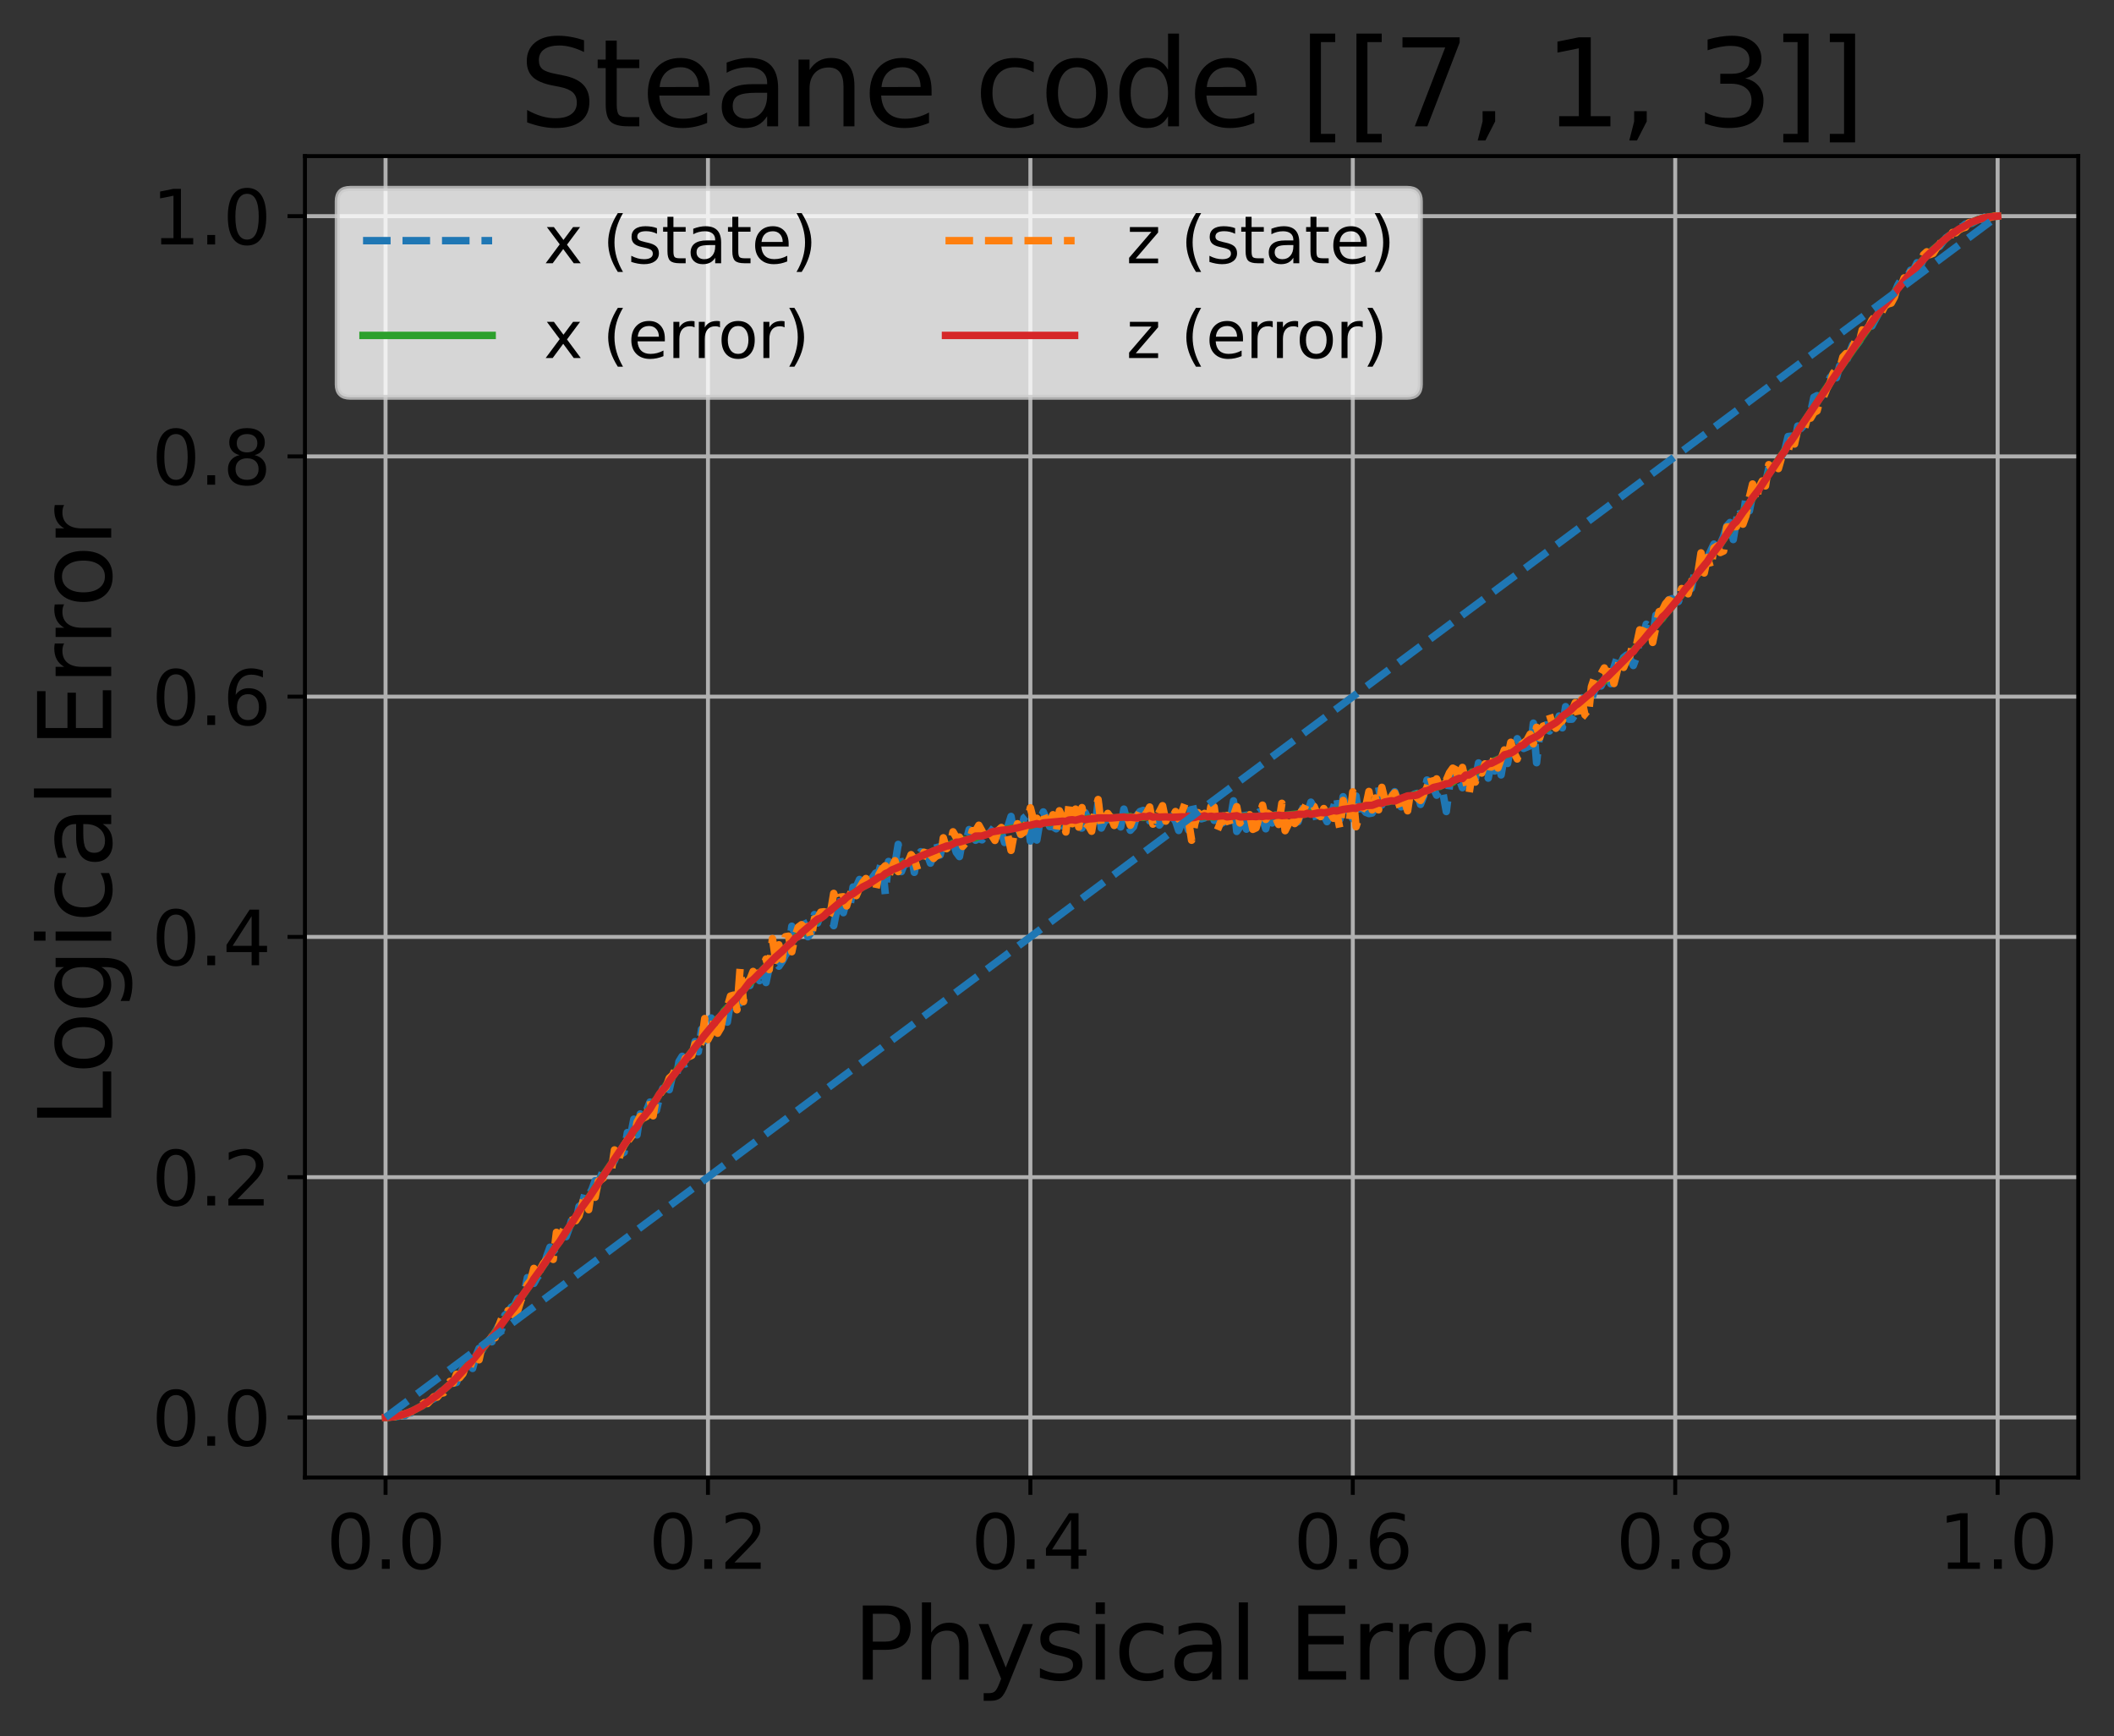 <?xml version="1.0" encoding="utf-8" standalone="no"?>
<!DOCTYPE svg PUBLIC "-//W3C//DTD SVG 1.1//EN"
  "http://www.w3.org/Graphics/SVG/1.1/DTD/svg11.dtd">
<svg xmlns:xlink="http://www.w3.org/1999/xlink" width="425.731pt" height="349.622pt" viewBox="0 0 425.731 349.622" xmlns="http://www.w3.org/2000/svg" version="1.1">
 <rect x="0" y="0" width="425.731" height="349.622" fill="#333333" stroke="none"/>
 <defs>
  <style type="text/css">*{stroke-linejoin: round; stroke-linecap: butt}</style>
 </defs>
 <g id="figure_1">
  <g id="patch_1">
   <path d="M 0 349.622 
L 425.731 349.622 
L 425.731 0 
L 0 0 
L 0 349.622 
z
" style="fill: none"/>
  </g>
  <g id="axes_1">
   <g id="patch_2">
    <path d="M 61.411 297.548 
L 418.531 297.548 
L 418.531 31.436 
L 61.411 31.436 
L 61.411 297.548 
z
" style="fill: none"/>
   </g>
   <g id="matplotlib.axis_1">
    <g id="xtick_1">
     <g id="line2d_1">
      <path d="M 77.644 297.548 
L 77.644 31.436 
" clip-path="url(#p37e3121db0)" style="fill: none; stroke: #b0b0b0; stroke-width: 0.8; stroke-linecap: square"/>
     </g>
     <g id="line2d_2">
      <defs>
       <path id="md39032bed2" d="M 0 0 
L 0 3.5 
" style="stroke: #000000; stroke-width: 0.8"/>
      </defs>
      <g>
       <use xlink:href="#md39032bed2" x="77.644" y="297.548" style="stroke: #000000; stroke-width: 0.8"/>
      </g>
     </g>
     <g id="text_1">
      <!-- 0.0 -->
      <g transform="translate(65.716 315.946) scale(0.15 -0.15)">
       <defs>
        <path id="DejaVuSans-30" d="M 2034 4250 
Q 1547 4250 1301 3770 
Q 1056 3291 1056 2328 
Q 1056 1369 1301 889 
Q 1547 409 2034 409 
Q 2525 409 2770 889 
Q 3016 1369 3016 2328 
Q 3016 3291 2770 3770 
Q 2525 4250 2034 4250 
z
M 2034 4750 
Q 2819 4750 3233 4129 
Q 3647 3509 3647 2328 
Q 3647 1150 3233 529 
Q 2819 -91 2034 -91 
Q 1250 -91 836 529 
Q 422 1150 422 2328 
Q 422 3509 836 4129 
Q 1250 4750 2034 4750 
z
" transform="scale(0.016)"/>
        <path id="DejaVuSans-2e" d="M 684 794 
L 1344 794 
L 1344 0 
L 684 0 
L 684 794 
z
" transform="scale(0.016)"/>
       </defs>
       <use xlink:href="#DejaVuSans-30"/>
       <use xlink:href="#DejaVuSans-2e" x="63.623"/>
       <use xlink:href="#DejaVuSans-30" x="95.41"/>
      </g>
     </g>
    </g>
    <g id="xtick_2">
     <g id="line2d_3">
      <path d="M 142.575 297.548 
L 142.575 31.436 
" clip-path="url(#p37e3121db0)" style="fill: none; stroke: #b0b0b0; stroke-width: 0.8; stroke-linecap: square"/>
     </g>
     <g id="line2d_4">
      <g>
       <use xlink:href="#md39032bed2" x="142.575" y="297.548" style="stroke: #000000; stroke-width: 0.8"/>
      </g>
     </g>
     <g id="text_2">
      <!-- 0.2 -->
      <g transform="translate(130.647 315.946) scale(0.15 -0.15)">
       <defs>
        <path id="DejaVuSans-32" d="M 1228 531 
L 3431 531 
L 3431 0 
L 469 0 
L 469 531 
Q 828 903 1448 1529 
Q 2069 2156 2228 2338 
Q 2531 2678 2651 2914 
Q 2772 3150 2772 3378 
Q 2772 3750 2511 3984 
Q 2250 4219 1831 4219 
Q 1534 4219 1204 4116 
Q 875 4013 500 3803 
L 500 4441 
Q 881 4594 1212 4672 
Q 1544 4750 1819 4750 
Q 2544 4750 2975 4387 
Q 3406 4025 3406 3419 
Q 3406 3131 3298 2873 
Q 3191 2616 2906 2266 
Q 2828 2175 2409 1742 
Q 1991 1309 1228 531 
z
" transform="scale(0.016)"/>
       </defs>
       <use xlink:href="#DejaVuSans-30"/>
       <use xlink:href="#DejaVuSans-2e" x="63.623"/>
       <use xlink:href="#DejaVuSans-32" x="95.41"/>
      </g>
     </g>
    </g>
    <g id="xtick_3">
     <g id="line2d_5">
      <path d="M 207.505 297.548 
L 207.505 31.436 
" clip-path="url(#p37e3121db0)" style="fill: none; stroke: #b0b0b0; stroke-width: 0.8; stroke-linecap: square"/>
     </g>
     <g id="line2d_6">
      <g>
       <use xlink:href="#md39032bed2" x="207.505" y="297.548" style="stroke: #000000; stroke-width: 0.8"/>
      </g>
     </g>
     <g id="text_3">
      <!-- 0.4 -->
      <g transform="translate(195.578 315.946) scale(0.15 -0.15)">
       <defs>
        <path id="DejaVuSans-34" d="M 2419 4116 
L 825 1625 
L 2419 1625 
L 2419 4116 
z
M 2253 4666 
L 3047 4666 
L 3047 1625 
L 3713 1625 
L 3713 1100 
L 3047 1100 
L 3047 0 
L 2419 0 
L 2419 1100 
L 313 1100 
L 313 1709 
L 2253 4666 
z
" transform="scale(0.016)"/>
       </defs>
       <use xlink:href="#DejaVuSans-30"/>
       <use xlink:href="#DejaVuSans-2e" x="63.623"/>
       <use xlink:href="#DejaVuSans-34" x="95.41"/>
      </g>
     </g>
    </g>
    <g id="xtick_4">
     <g id="line2d_7">
      <path d="M 272.436 297.548 
L 272.436 31.436 
" clip-path="url(#p37e3121db0)" style="fill: none; stroke: #b0b0b0; stroke-width: 0.8; stroke-linecap: square"/>
     </g>
     <g id="line2d_8">
      <g>
       <use xlink:href="#md39032bed2" x="272.436" y="297.548" style="stroke: #000000; stroke-width: 0.8"/>
      </g>
     </g>
     <g id="text_4">
      <!-- 0.6 -->
      <g transform="translate(260.509 315.946) scale(0.15 -0.15)">
       <defs>
        <path id="DejaVuSans-36" d="M 2113 2584 
Q 1688 2584 1439 2293 
Q 1191 2003 1191 1497 
Q 1191 994 1439 701 
Q 1688 409 2113 409 
Q 2538 409 2786 701 
Q 3034 994 3034 1497 
Q 3034 2003 2786 2293 
Q 2538 2584 2113 2584 
z
M 3366 4563 
L 3366 3988 
Q 3128 4100 2886 4159 
Q 2644 4219 2406 4219 
Q 1781 4219 1451 3797 
Q 1122 3375 1075 2522 
Q 1259 2794 1537 2939 
Q 1816 3084 2150 3084 
Q 2853 3084 3261 2657 
Q 3669 2231 3669 1497 
Q 3669 778 3244 343 
Q 2819 -91 2113 -91 
Q 1303 -91 875 529 
Q 447 1150 447 2328 
Q 447 3434 972 4092 
Q 1497 4750 2381 4750 
Q 2619 4750 2861 4703 
Q 3103 4656 3366 4563 
z
" transform="scale(0.016)"/>
       </defs>
       <use xlink:href="#DejaVuSans-30"/>
       <use xlink:href="#DejaVuSans-2e" x="63.623"/>
       <use xlink:href="#DejaVuSans-36" x="95.41"/>
      </g>
     </g>
    </g>
    <g id="xtick_5">
     <g id="line2d_9">
      <path d="M 337.367 297.548 
L 337.367 31.436 
" clip-path="url(#p37e3121db0)" style="fill: none; stroke: #b0b0b0; stroke-width: 0.8; stroke-linecap: square"/>
     </g>
     <g id="line2d_10">
      <g>
       <use xlink:href="#md39032bed2" x="337.367" y="297.548" style="stroke: #000000; stroke-width: 0.8"/>
      </g>
     </g>
     <g id="text_5">
      <!-- 0.8 -->
      <g transform="translate(325.44 315.946) scale(0.15 -0.15)">
       <defs>
        <path id="DejaVuSans-38" d="M 2034 2216 
Q 1584 2216 1326 1975 
Q 1069 1734 1069 1313 
Q 1069 891 1326 650 
Q 1584 409 2034 409 
Q 2484 409 2743 651 
Q 3003 894 3003 1313 
Q 3003 1734 2745 1975 
Q 2488 2216 2034 2216 
z
M 1403 2484 
Q 997 2584 770 2862 
Q 544 3141 544 3541 
Q 544 4100 942 4425 
Q 1341 4750 2034 4750 
Q 2731 4750 3128 4425 
Q 3525 4100 3525 3541 
Q 3525 3141 3298 2862 
Q 3072 2584 2669 2484 
Q 3125 2378 3379 2068 
Q 3634 1759 3634 1313 
Q 3634 634 3220 271 
Q 2806 -91 2034 -91 
Q 1263 -91 848 271 
Q 434 634 434 1313 
Q 434 1759 690 2068 
Q 947 2378 1403 2484 
z
M 1172 3481 
Q 1172 3119 1398 2916 
Q 1625 2713 2034 2713 
Q 2441 2713 2670 2916 
Q 2900 3119 2900 3481 
Q 2900 3844 2670 4047 
Q 2441 4250 2034 4250 
Q 1625 4250 1398 4047 
Q 1172 3844 1172 3481 
z
" transform="scale(0.016)"/>
       </defs>
       <use xlink:href="#DejaVuSans-30"/>
       <use xlink:href="#DejaVuSans-2e" x="63.623"/>
       <use xlink:href="#DejaVuSans-38" x="95.41"/>
      </g>
     </g>
    </g>
    <g id="xtick_6">
     <g id="line2d_11">
      <path d="M 402.298 297.548 
L 402.298 31.436 
" clip-path="url(#p37e3121db0)" style="fill: none; stroke: #b0b0b0; stroke-width: 0.8; stroke-linecap: square"/>
     </g>
     <g id="line2d_12">
      <g>
       <use xlink:href="#md39032bed2" x="402.298" y="297.548" style="stroke: #000000; stroke-width: 0.8"/>
      </g>
     </g>
     <g id="text_6">
      <!-- 1.0 -->
      <g transform="translate(390.371 315.946) scale(0.15 -0.15)">
       <defs>
        <path id="DejaVuSans-31" d="M 794 531 
L 1825 531 
L 1825 4091 
L 703 3866 
L 703 4441 
L 1819 4666 
L 2450 4666 
L 2450 531 
L 3481 531 
L 3481 0 
L 794 0 
L 794 531 
z
" transform="scale(0.016)"/>
       </defs>
       <use xlink:href="#DejaVuSans-31"/>
       <use xlink:href="#DejaVuSans-2e" x="63.623"/>
       <use xlink:href="#DejaVuSans-30" x="95.41"/>
      </g>
     </g>
    </g>
    <g id="text_7">
     <!-- Physical Error -->
     <g transform="translate(171.744 338.262) scale(0.2 -0.2)">
      <defs>
       <path id="DejaVuSans-50" d="M 1259 4147 
L 1259 2394 
L 2053 2394 
Q 2494 2394 2734 2622 
Q 2975 2850 2975 3272 
Q 2975 3691 2734 3919 
Q 2494 4147 2053 4147 
L 1259 4147 
z
M 628 4666 
L 2053 4666 
Q 2838 4666 3239 4311 
Q 3641 3956 3641 3272 
Q 3641 2581 3239 2228 
Q 2838 1875 2053 1875 
L 1259 1875 
L 1259 0 
L 628 0 
L 628 4666 
z
" transform="scale(0.016)"/>
       <path id="DejaVuSans-68" d="M 3513 2113 
L 3513 0 
L 2938 0 
L 2938 2094 
Q 2938 2591 2744 2837 
Q 2550 3084 2163 3084 
Q 1697 3084 1428 2787 
Q 1159 2491 1159 1978 
L 1159 0 
L 581 0 
L 581 4863 
L 1159 4863 
L 1159 2956 
Q 1366 3272 1645 3428 
Q 1925 3584 2291 3584 
Q 2894 3584 3203 3211 
Q 3513 2838 3513 2113 
z
" transform="scale(0.016)"/>
       <path id="DejaVuSans-79" d="M 2059 -325 
Q 1816 -950 1584 -1140 
Q 1353 -1331 966 -1331 
L 506 -1331 
L 506 -850 
L 844 -850 
Q 1081 -850 1212 -737 
Q 1344 -625 1503 -206 
L 1606 56 
L 191 3500 
L 800 3500 
L 1894 763 
L 2988 3500 
L 3597 3500 
L 2059 -325 
z
" transform="scale(0.016)"/>
       <path id="DejaVuSans-73" d="M 2834 3397 
L 2834 2853 
Q 2591 2978 2328 3040 
Q 2066 3103 1784 3103 
Q 1356 3103 1142 2972 
Q 928 2841 928 2578 
Q 928 2378 1081 2264 
Q 1234 2150 1697 2047 
L 1894 2003 
Q 2506 1872 2764 1633 
Q 3022 1394 3022 966 
Q 3022 478 2636 193 
Q 2250 -91 1575 -91 
Q 1294 -91 989 -36 
Q 684 19 347 128 
L 347 722 
Q 666 556 975 473 
Q 1284 391 1588 391 
Q 1994 391 2212 530 
Q 2431 669 2431 922 
Q 2431 1156 2273 1281 
Q 2116 1406 1581 1522 
L 1381 1569 
Q 847 1681 609 1914 
Q 372 2147 372 2553 
Q 372 3047 722 3315 
Q 1072 3584 1716 3584 
Q 2034 3584 2315 3537 
Q 2597 3491 2834 3397 
z
" transform="scale(0.016)"/>
       <path id="DejaVuSans-69" d="M 603 3500 
L 1178 3500 
L 1178 0 
L 603 0 
L 603 3500 
z
M 603 4863 
L 1178 4863 
L 1178 4134 
L 603 4134 
L 603 4863 
z
" transform="scale(0.016)"/>
       <path id="DejaVuSans-63" d="M 3122 3366 
L 3122 2828 
Q 2878 2963 2633 3030 
Q 2388 3097 2138 3097 
Q 1578 3097 1268 2742 
Q 959 2388 959 1747 
Q 959 1106 1268 751 
Q 1578 397 2138 397 
Q 2388 397 2633 464 
Q 2878 531 3122 666 
L 3122 134 
Q 2881 22 2623 -34 
Q 2366 -91 2075 -91 
Q 1284 -91 818 406 
Q 353 903 353 1747 
Q 353 2603 823 3093 
Q 1294 3584 2113 3584 
Q 2378 3584 2631 3529 
Q 2884 3475 3122 3366 
z
" transform="scale(0.016)"/>
       <path id="DejaVuSans-61" d="M 2194 1759 
Q 1497 1759 1228 1600 
Q 959 1441 959 1056 
Q 959 750 1161 570 
Q 1363 391 1709 391 
Q 2188 391 2477 730 
Q 2766 1069 2766 1631 
L 2766 1759 
L 2194 1759 
z
M 3341 1997 
L 3341 0 
L 2766 0 
L 2766 531 
Q 2569 213 2275 61 
Q 1981 -91 1556 -91 
Q 1019 -91 701 211 
Q 384 513 384 1019 
Q 384 1609 779 1909 
Q 1175 2209 1959 2209 
L 2766 2209 
L 2766 2266 
Q 2766 2663 2505 2880 
Q 2244 3097 1772 3097 
Q 1472 3097 1187 3025 
Q 903 2953 641 2809 
L 641 3341 
Q 956 3463 1253 3523 
Q 1550 3584 1831 3584 
Q 2591 3584 2966 3190 
Q 3341 2797 3341 1997 
z
" transform="scale(0.016)"/>
       <path id="DejaVuSans-6c" d="M 603 4863 
L 1178 4863 
L 1178 0 
L 603 0 
L 603 4863 
z
" transform="scale(0.016)"/>
       <path id="DejaVuSans-20" transform="scale(0.016)"/>
       <path id="DejaVuSans-45" d="M 628 4666 
L 3578 4666 
L 3578 4134 
L 1259 4134 
L 1259 2753 
L 3481 2753 
L 3481 2222 
L 1259 2222 
L 1259 531 
L 3634 531 
L 3634 0 
L 628 0 
L 628 4666 
z
" transform="scale(0.016)"/>
       <path id="DejaVuSans-72" d="M 2631 2963 
Q 2534 3019 2420 3045 
Q 2306 3072 2169 3072 
Q 1681 3072 1420 2755 
Q 1159 2438 1159 1844 
L 1159 0 
L 581 0 
L 581 3500 
L 1159 3500 
L 1159 2956 
Q 1341 3275 1631 3429 
Q 1922 3584 2338 3584 
Q 2397 3584 2469 3576 
Q 2541 3569 2628 3553 
L 2631 2963 
z
" transform="scale(0.016)"/>
       <path id="DejaVuSans-6f" d="M 1959 3097 
Q 1497 3097 1228 2736 
Q 959 2375 959 1747 
Q 959 1119 1226 758 
Q 1494 397 1959 397 
Q 2419 397 2687 759 
Q 2956 1122 2956 1747 
Q 2956 2369 2687 2733 
Q 2419 3097 1959 3097 
z
M 1959 3584 
Q 2709 3584 3137 3096 
Q 3566 2609 3566 1747 
Q 3566 888 3137 398 
Q 2709 -91 1959 -91 
Q 1206 -91 779 398 
Q 353 888 353 1747 
Q 353 2609 779 3096 
Q 1206 3584 1959 3584 
z
" transform="scale(0.016)"/>
      </defs>
      <use xlink:href="#DejaVuSans-50"/>
      <use xlink:href="#DejaVuSans-68" x="60.303"/>
      <use xlink:href="#DejaVuSans-79" x="123.682"/>
      <use xlink:href="#DejaVuSans-73" x="182.861"/>
      <use xlink:href="#DejaVuSans-69" x="234.961"/>
      <use xlink:href="#DejaVuSans-63" x="262.744"/>
      <use xlink:href="#DejaVuSans-61" x="317.725"/>
      <use xlink:href="#DejaVuSans-6c" x="379.004"/>
      <use xlink:href="#DejaVuSans-20" x="406.787"/>
      <use xlink:href="#DejaVuSans-45" x="438.574"/>
      <use xlink:href="#DejaVuSans-72" x="501.758"/>
      <use xlink:href="#DejaVuSans-72" x="541.121"/>
      <use xlink:href="#DejaVuSans-6f" x="579.984"/>
      <use xlink:href="#DejaVuSans-72" x="641.166"/>
     </g>
    </g>
   </g>
   <g id="matplotlib.axis_2">
    <g id="ytick_1">
     <g id="line2d_13">
      <path d="M 61.411 285.452 
L 418.531 285.452 
" clip-path="url(#p37e3121db0)" style="fill: none; stroke: #b0b0b0; stroke-width: 0.8; stroke-linecap: square"/>
     </g>
     <g id="line2d_14">
      <defs>
       <path id="m6f3f5b6aff" d="M 0 0 
L -3.5 0 
" style="stroke: #000000; stroke-width: 0.8"/>
      </defs>
      <g>
       <use xlink:href="#m6f3f5b6aff" x="61.411" y="285.452" style="stroke: #000000; stroke-width: 0.8"/>
      </g>
     </g>
     <g id="text_8">
      <!-- 0.0 -->
      <g transform="translate(30.556 291.151) scale(0.15 -0.15)">
       <use xlink:href="#DejaVuSans-30"/>
       <use xlink:href="#DejaVuSans-2e" x="63.623"/>
       <use xlink:href="#DejaVuSans-30" x="95.41"/>
      </g>
     </g>
    </g>
    <g id="ytick_2">
     <g id="line2d_15">
      <path d="M 61.411 237.068 
L 418.531 237.068 
" clip-path="url(#p37e3121db0)" style="fill: none; stroke: #b0b0b0; stroke-width: 0.8; stroke-linecap: square"/>
     </g>
     <g id="line2d_16">
      <g>
       <use xlink:href="#m6f3f5b6aff" x="61.411" y="237.068" style="stroke: #000000; stroke-width: 0.8"/>
      </g>
     </g>
     <g id="text_9">
      <!-- 0.2 -->
      <g transform="translate(30.556 242.767) scale(0.15 -0.15)">
       <use xlink:href="#DejaVuSans-30"/>
       <use xlink:href="#DejaVuSans-2e" x="63.623"/>
       <use xlink:href="#DejaVuSans-32" x="95.41"/>
      </g>
     </g>
    </g>
    <g id="ytick_3">
     <g id="line2d_17">
      <path d="M 61.411 188.684 
L 418.531 188.684 
" clip-path="url(#p37e3121db0)" style="fill: none; stroke: #b0b0b0; stroke-width: 0.8; stroke-linecap: square"/>
     </g>
     <g id="line2d_18">
      <g>
       <use xlink:href="#m6f3f5b6aff" x="61.411" y="188.684" style="stroke: #000000; stroke-width: 0.8"/>
      </g>
     </g>
     <g id="text_10">
      <!-- 0.4 -->
      <g transform="translate(30.556 194.383) scale(0.15 -0.15)">
       <use xlink:href="#DejaVuSans-30"/>
       <use xlink:href="#DejaVuSans-2e" x="63.623"/>
       <use xlink:href="#DejaVuSans-34" x="95.41"/>
      </g>
     </g>
    </g>
    <g id="ytick_4">
     <g id="line2d_19">
      <path d="M 61.411 140.3 
L 418.531 140.3 
" clip-path="url(#p37e3121db0)" style="fill: none; stroke: #b0b0b0; stroke-width: 0.8; stroke-linecap: square"/>
     </g>
     <g id="line2d_20">
      <g>
       <use xlink:href="#m6f3f5b6aff" x="61.411" y="140.3" style="stroke: #000000; stroke-width: 0.8"/>
      </g>
     </g>
     <g id="text_11">
      <!-- 0.6 -->
      <g transform="translate(30.556 145.999) scale(0.15 -0.15)">
       <use xlink:href="#DejaVuSans-30"/>
       <use xlink:href="#DejaVuSans-2e" x="63.623"/>
       <use xlink:href="#DejaVuSans-36" x="95.41"/>
      </g>
     </g>
    </g>
    <g id="ytick_5">
     <g id="line2d_21">
      <path d="M 61.411 91.916 
L 418.531 91.916 
" clip-path="url(#p37e3121db0)" style="fill: none; stroke: #b0b0b0; stroke-width: 0.8; stroke-linecap: square"/>
     </g>
     <g id="line2d_22">
      <g>
       <use xlink:href="#m6f3f5b6aff" x="61.411" y="91.916" style="stroke: #000000; stroke-width: 0.8"/>
      </g>
     </g>
     <g id="text_12">
      <!-- 0.8 -->
      <g transform="translate(30.556 97.615) scale(0.15 -0.15)">
       <use xlink:href="#DejaVuSans-30"/>
       <use xlink:href="#DejaVuSans-2e" x="63.623"/>
       <use xlink:href="#DejaVuSans-38" x="95.41"/>
      </g>
     </g>
    </g>
    <g id="ytick_6">
     <g id="line2d_23">
      <path d="M 61.411 43.532 
L 418.531 43.532 
" clip-path="url(#p37e3121db0)" style="fill: none; stroke: #b0b0b0; stroke-width: 0.8; stroke-linecap: square"/>
     </g>
     <g id="line2d_24">
      <g>
       <use xlink:href="#m6f3f5b6aff" x="61.411" y="43.532" style="stroke: #000000; stroke-width: 0.8"/>
      </g>
     </g>
     <g id="text_13">
      <!-- 1.0 -->
      <g transform="translate(30.556 49.231) scale(0.15 -0.15)">
       <use xlink:href="#DejaVuSans-31"/>
       <use xlink:href="#DejaVuSans-2e" x="63.623"/>
       <use xlink:href="#DejaVuSans-30" x="95.41"/>
      </g>
     </g>
    </g>
    <g id="text_14">
     <!-- Logical Error -->
     <g transform="translate(22.397 227.088) rotate(-90) scale(0.2 -0.2)">
      <defs>
       <path id="DejaVuSans-4c" d="M 628 4666 
L 1259 4666 
L 1259 531 
L 3531 531 
L 3531 0 
L 628 0 
L 628 4666 
z
" transform="scale(0.016)"/>
       <path id="DejaVuSans-67" d="M 2906 1791 
Q 2906 2416 2648 2759 
Q 2391 3103 1925 3103 
Q 1463 3103 1205 2759 
Q 947 2416 947 1791 
Q 947 1169 1205 825 
Q 1463 481 1925 481 
Q 2391 481 2648 825 
Q 2906 1169 2906 1791 
z
M 3481 434 
Q 3481 -459 3084 -895 
Q 2688 -1331 1869 -1331 
Q 1566 -1331 1297 -1286 
Q 1028 -1241 775 -1147 
L 775 -588 
Q 1028 -725 1275 -790 
Q 1522 -856 1778 -856 
Q 2344 -856 2625 -561 
Q 2906 -266 2906 331 
L 2906 616 
Q 2728 306 2450 153 
Q 2172 0 1784 0 
Q 1141 0 747 490 
Q 353 981 353 1791 
Q 353 2603 747 3093 
Q 1141 3584 1784 3584 
Q 2172 3584 2450 3431 
Q 2728 3278 2906 2969 
L 2906 3500 
L 3481 3500 
L 3481 434 
z
" transform="scale(0.016)"/>
      </defs>
      <use xlink:href="#DejaVuSans-4c"/>
      <use xlink:href="#DejaVuSans-6f" x="53.963"/>
      <use xlink:href="#DejaVuSans-67" x="115.145"/>
      <use xlink:href="#DejaVuSans-69" x="178.621"/>
      <use xlink:href="#DejaVuSans-63" x="206.404"/>
      <use xlink:href="#DejaVuSans-61" x="261.385"/>
      <use xlink:href="#DejaVuSans-6c" x="322.664"/>
      <use xlink:href="#DejaVuSans-20" x="350.447"/>
      <use xlink:href="#DejaVuSans-45" x="382.234"/>
      <use xlink:href="#DejaVuSans-72" x="445.418"/>
      <use xlink:href="#DejaVuSans-72" x="484.781"/>
      <use xlink:href="#DejaVuSans-6f" x="523.645"/>
      <use xlink:href="#DejaVuSans-72" x="584.826"/>
     </g>
    </g>
   </g>
   <g id="line2d_25">
    <path d="M 77.644 285.452 
L 80.241 285.225 
L 80.89 284.847 
L 81.54 285.074 
L 82.189 284.583 
L 82.838 284.507 
L 83.487 284.129 
L 84.137 283.411 
L 84.786 283.335 
L 85.435 282.617 
L 86.085 282.428 
L 86.734 281.975 
L 87.383 281.71 
L 88.033 280.916 
L 89.981 279.215 
L 90.63 278.232 
L 91.279 278.573 
L 91.928 278.421 
L 92.578 276.834 
L 93.227 275.586 
L 93.876 274.641 
L 94.526 273.923 
L 95.175 275.586 
L 95.824 273.129 
L 96.474 271.542 
L 97.123 271.882 
L 97.772 269.879 
L 98.422 270.143 
L 99.071 270.219 
L 99.72 268.291 
L 100.369 267.081 
L 101.019 267.762 
L 101.668 264.851 
L 102.317 264.398 
L 102.967 263.264 
L 103.616 262.848 
L 104.265 261.487 
L 104.915 261.6 
L 105.564 260.466 
L 106.213 257.291 
L 107.512 258.463 
L 108.161 257.291 
L 108.811 256.497 
L 109.46 255.363 
L 110.109 252.944 
L 110.758 251.168 
L 111.408 252.037 
L 112.057 251.319 
L 112.706 250.865 
L 113.356 248.559 
L 114.005 249.051 
L 114.654 247.236 
L 115.304 245.082 
L 115.953 246.254 
L 116.602 242.965 
L 117.252 242.511 
L 117.901 239.979 
L 118.55 240.773 
L 119.199 239.563 
L 119.849 237.786 
L 120.498 238.24 
L 121.797 234.8 
L 122.446 234.838 
L 123.095 234.649 
L 123.745 233.742 
L 124.394 231.852 
L 125.043 232.419 
L 125.693 232.041 
L 126.342 228.072 
L 126.991 228.714 
L 127.64 225.388 
L 128.29 228.563 
L 128.939 224.33 
L 129.588 225.199 
L 130.887 221.948 
L 131.536 222.591 
L 132.186 223.611 
L 132.835 220.89 
L 133.484 219.189 
L 134.134 218.924 
L 134.783 219.453 
L 135.432 216.618 
L 136.081 217.79 
L 136.731 213.783 
L 137.38 212.725 
L 138.029 214.275 
L 138.679 213.972 
L 139.328 213.33 
L 139.977 209.777 
L 140.627 211.818 
L 141.276 207.282 
L 141.925 209.588 
L 142.575 206.942 
L 143.224 205.014 
L 143.873 207.433 
L 144.523 206.715 
L 145.172 204.711 
L 145.821 203.162 
L 146.47 205.845 
L 147.12 201.763 
L 148.418 200.213 
L 149.068 201.99 
L 149.717 197.34 
L 150.366 198.285 
L 151.016 198.474 
L 151.665 196.282 
L 152.314 196.622 
L 152.964 197.492 
L 153.613 195.299 
L 154.262 197.87 
L 154.911 194.808 
L 155.561 194.014 
L 156.21 193.863 
L 156.859 194.581 
L 157.509 193.636 
L 158.158 192.351 
L 158.807 191.444 
L 159.457 186.53 
L 160.106 188.042 
L 160.755 188.609 
L 161.405 184.829 
L 162.054 186.152 
L 162.703 188.646 
L 163.352 187.815 
L 164.002 184.186 
L 164.651 185.887 
L 165.3 183.997 
L 165.95 183.997 
L 166.599 183.695 
L 167.898 186.416 
L 169.196 179.915 
L 169.846 183.808 
L 170.495 181.313 
L 171.144 182.636 
L 171.793 178.629 
L 172.443 178.592 
L 173.092 177.117 
L 173.741 178.856 
L 174.391 177.836 
L 175.04 177.647 
L 176.339 175.832 
L 176.988 175.568 
L 177.637 173.224 
L 178.287 180.066 
L 178.936 173.489 
L 179.585 176.097 
L 180.235 173.98 
L 180.884 170.049 
L 181.533 175.53 
L 182.182 173.867 
L 182.832 174.698 
L 183.481 172.203 
L 184.13 175.681 
L 184.78 172.43 
L 185.429 171.523 
L 186.078 171.712 
L 186.728 172.09 
L 187.377 173.829 
L 188.026 172.241 
L 188.676 169.746 
L 189.325 172.203 
L 189.974 169.822 
L 190.623 170.276 
L 191.922 169.557 
L 192.571 171.636 
L 193.221 172.506 
L 193.87 169.142 
L 194.519 169.557 
L 195.169 167.063 
L 196.467 169.217 
L 197.117 168.877 
L 197.766 169.142 
L 198.415 168.31 
L 199.064 166.798 
L 200.363 167.781 
L 201.012 168.234 
L 201.662 167.667 
L 202.311 169.671 
L 202.96 166.496 
L 203.61 164.417 
L 204.259 168.008 
L 204.908 166.647 
L 205.558 168.083 
L 206.207 164.719 
L 206.856 164.19 
L 207.505 169.368 
L 208.155 165.588 
L 208.804 169.179 
L 209.453 165.286 
L 210.103 163.509 
L 211.401 166.458 
L 212.051 166.496 
L 212.7 166.911 
L 213.349 165.399 
L 213.999 166.344 
L 214.648 164.643 
L 215.297 164.303 
L 215.947 165.437 
L 216.596 164.303 
L 217.245 166.685 
L 217.894 166.76 
L 218.544 163.661 
L 219.193 165.059 
L 219.842 165.437 
L 220.492 166.722 
L 221.141 161.619 
L 221.79 166.76 
L 222.44 165.399 
L 223.738 164.606 
L 224.388 165.815 
L 225.037 165.362 
L 225.686 166.533 
L 226.335 162.942 
L 226.985 165.399 
L 227.634 167.214 
L 228.283 166.496 
L 228.933 164.228 
L 229.582 163.434 
L 230.231 163.207 
L 230.881 163.623 
L 231.53 165.324 
L 232.179 164.568 
L 232.829 164.832 
L 233.478 166.155 
L 234.127 165.248 
L 234.776 163.698 
L 235.426 162.942 
L 236.075 164.568 
L 236.724 165.324 
L 237.374 167.252 
L 238.023 165.551 
L 238.672 164.984 
L 239.322 167.138 
L 239.971 161.204 
L 240.62 164.228 
L 241.27 164.265 
L 241.919 164.908 
L 242.568 164.719 
L 243.217 162.186 
L 243.867 163.018 
L 244.516 165.21 
L 245.165 165.059 
L 245.815 165.929 
L 246.464 165.588 
L 247.113 163.623 
L 247.763 165.248 
L 248.412 161.279 
L 249.061 167.441 
L 249.711 166.496 
L 250.36 163.094 
L 251.009 166.987 
L 251.659 165.513 
L 252.308 164.341 
L 252.957 164.114 
L 253.606 163.509 
L 254.256 164.87 
L 254.905 166.911 
L 255.554 164.114 
L 256.204 165.74 
L 256.853 164.152 
L 257.502 165.513 
L 258.152 165.475 
L 258.801 165.664 
L 259.45 163.509 
L 260.1 163.623 
L 260.749 164.681 
L 261.398 165.513 
L 262.047 163.472 
L 262.697 162.073 
L 263.346 163.623 
L 263.995 161.544 
L 264.645 162.716 
L 265.294 165.588 
L 265.943 164.379 
L 266.593 164.114 
L 267.242 165.475 
L 267.891 164.228 
L 268.541 162.64 
L 269.19 160.372 
L 269.839 164.984 
L 270.488 160.448 
L 271.138 162.905 
L 271.787 163.623 
L 272.436 164.87 
L 273.086 160.296 
L 273.735 164.265 
L 274.384 162.753 
L 275.034 163.585 
L 275.683 163.85 
L 276.332 163.736 
L 276.982 162.678 
L 277.631 158.406 
L 278.28 162.111 
L 278.929 160.977 
L 279.579 161.846 
L 280.228 160.296 
L 280.877 159.427 
L 281.527 161.204 
L 282.176 162.489 
L 282.825 162.338 
L 283.475 160.75 
L 284.124 160.977 
L 284.773 159.956 
L 285.423 159.767 
L 286.072 161.997 
L 286.721 160.296 
L 287.371 157.083 
L 288.02 159.011 
L 288.669 158.747 
L 289.318 160.145 
L 289.968 158.747 
L 290.617 159.881 
L 291.266 163.434 
L 291.916 158.18 
L 292.565 155.42 
L 293.214 157.726 
L 293.864 156.857 
L 294.513 158.633 
L 295.162 156.365 
L 295.812 157.008 
L 296.461 154.891 
L 297.11 156.932 
L 297.759 153.644 
L 298.409 154.778 
L 299.058 154.589 
L 299.707 156.705 
L 300.357 153.568 
L 301.006 155.269 
L 301.655 152.963 
L 302.305 156.063 
L 302.954 152.283 
L 303.603 153.757 
L 304.253 150.128 
L 304.902 151.602 
L 305.551 148.767 
L 306.2 150.09 
L 306.85 150.733 
L 307.499 149.826 
L 308.148 151.376 
L 308.798 145.63 
L 309.447 153.606 
L 310.096 147.633 
L 310.746 147.218 
L 311.395 145.97 
L 312.044 147.218 
L 312.694 145.743 
L 313.343 146.613 
L 313.992 144.194 
L 314.641 146.575 
L 315.291 142.304 
L 315.94 144.836 
L 316.589 144.836 
L 317.239 143.853 
L 317.888 141.548 
L 318.537 143.211 
L 319.187 139.884 
L 319.836 140.565 
L 320.485 141.018 
L 321.135 138.977 
L 321.784 137.919 
L 322.433 138.146 
L 323.732 135.613 
L 324.381 137.692 
L 325.03 134.403 
L 325.68 132.4 
L 326.329 133.723 
L 326.978 132.4 
L 327.628 131.909 
L 328.277 132.702 
L 328.926 134.025 
L 329.576 132.287 
L 330.225 128.431 
L 330.874 128.091 
L 331.524 125.709 
L 332.173 126.201 
L 332.822 128.166 
L 333.471 123.895 
L 334.121 124.538 
L 334.77 124.953 
L 335.419 123.063 
L 336.069 120.795 
L 336.718 120.569 
L 337.367 121.362 
L 338.017 121.136 
L 338.666 119.359 
L 339.315 120.039 
L 339.965 118.036 
L 340.614 118.49 
L 341.263 115.466 
L 342.562 113.424 
L 343.211 113.273 
L 343.86 112.328 
L 345.159 109.569 
L 345.808 111.081 
L 347.107 108.019 
L 347.756 105.94 
L 348.406 105.222 
L 349.055 108.662 
L 349.704 104.693 
L 350.353 102.236 
L 351.003 104.466 
L 351.652 99.892 
L 352.301 102.878 
L 352.951 99.665 
L 353.6 100.157 
L 354.249 99.098 
L 354.899 97.548 
L 355.548 97.246 
L 356.197 94.335 
L 356.847 93.088 
L 357.496 92.71 
L 358.145 92.672 
L 358.795 91.803 
L 359.444 90.631 
L 360.093 87.909 
L 360.742 87.834 
L 361.392 89.346 
L 362.041 85.793 
L 362.69 86.284 
L 363.34 85.566 
L 363.989 83.903 
L 364.638 83.033 
L 365.288 80.009 
L 365.937 79.669 
L 366.586 80.009 
L 367.236 79.367 
L 367.885 78.497 
L 368.534 76.04 
L 369.183 75.322 
L 369.833 76.078 
L 370.482 73.697 
L 371.131 74.566 
L 373.079 69.463 
L 373.729 69.652 
L 374.378 68.82 
L 376.326 65.721 
L 376.975 65.645 
L 378.923 61.979 
L 379.572 60.126 
L 380.222 60.882 
L 380.871 60.467 
L 381.52 59.106 
L 382.17 57.48 
L 382.819 56.346 
L 383.468 56.195 
L 384.118 55.666 
L 384.767 54.419 
L 385.416 54.23 
L 386.065 52.907 
L 386.715 53.7 
L 387.364 52.113 
L 388.013 51.848 
L 388.663 50.676 
L 389.312 50.412 
L 389.961 49.845 
L 390.611 49.618 
L 391.909 47.879 
L 392.559 47.426 
L 393.208 47.237 
L 393.857 46.745 
L 394.507 45.8 
L 395.156 45.649 
L 395.805 45.12 
L 397.104 44.969 
L 398.402 44.213 
L 399.052 44.213 
L 399.701 43.683 
L 400.35 43.759 
L 401.649 43.532 
L 402.298 43.532 
L 402.298 43.532 
" clip-path="url(#p37e3121db0)" style="fill: none; stroke-dasharray: 5.55,2.4; stroke-dashoffset: 0; stroke: #1f77b4; stroke-width: 1.5"/>
   </g>
   <g id="line2d_26">
    <path d="M 77.644 285.452 
L 79.592 285.283 
L 81.54 284.763 
L 83.487 283.927 
L 85.435 282.861 
L 88.033 281.002 
L 89.331 279.913 
L 90.63 278.728 
L 92.578 276.797 
L 97.123 271.723 
L 105.564 260.483 
L 106.863 258.514 
L 108.811 255.776 
L 112.057 250.864 
L 113.356 249.055 
L 121.797 236.264 
L 127.64 227.805 
L 128.29 226.729 
L 129.588 224.963 
L 130.238 224.084 
L 131.536 222.084 
L 132.186 221.391 
L 132.835 220.323 
L 133.484 219.622 
L 134.134 218.512 
L 134.783 217.859 
L 136.081 215.831 
L 136.731 214.961 
L 137.38 214.288 
L 139.977 210.883 
L 141.276 209.28 
L 141.925 208.391 
L 143.224 206.966 
L 144.523 205.157 
L 145.172 204.681 
L 145.821 203.619 
L 147.769 201.585 
L 150.366 198.657 
L 157.509 191.212 
L 158.158 190.935 
L 158.807 190.237 
L 159.457 189.734 
L 160.755 188.281 
L 161.405 188.022 
L 166.599 183.662 
L 167.248 183.325 
L 167.898 182.636 
L 169.846 181.409 
L 171.144 180.394 
L 172.443 179.531 
L 173.092 179.004 
L 176.988 176.791 
L 177.637 176.339 
L 178.287 176.164 
L 178.936 175.741 
L 179.585 175.158 
L 180.235 175.116 
L 180.884 174.687 
L 181.533 174.103 
L 182.832 173.551 
L 183.481 173.521 
L 184.13 172.982 
L 184.78 172.748 
L 185.429 172.375 
L 186.078 172.283 
L 186.728 171.913 
L 187.377 171.703 
L 188.026 171.326 
L 188.676 171.288 
L 189.325 170.783 
L 189.974 170.617 
L 190.623 170.744 
L 191.273 170.137 
L 191.922 169.787 
L 192.571 169.588 
L 193.221 169.598 
L 193.87 169.071 
L 194.519 169.137 
L 195.818 168.788 
L 196.467 168.74 
L 197.117 168.468 
L 197.766 168.05 
L 199.064 167.93 
L 199.714 167.706 
L 201.012 167.574 
L 202.311 167.101 
L 203.61 166.806 
L 205.558 166.545 
L 206.207 166.206 
L 207.505 166.321 
L 208.155 166.032 
L 209.453 165.847 
L 210.752 165.624 
L 211.401 165.734 
L 212.051 165.327 
L 212.7 165.57 
L 215.297 165.136 
L 215.947 165.337 
L 216.596 165.34 
L 217.245 165.106 
L 217.894 165.082 
L 219.193 164.808 
L 220.492 164.758 
L 221.141 164.941 
L 221.79 164.974 
L 223.089 164.645 
L 223.738 164.587 
L 224.388 164.733 
L 227.634 164.432 
L 228.283 164.79 
L 229.582 164.576 
L 230.231 164.619 
L 230.881 164.495 
L 231.53 164.595 
L 232.179 164.357 
L 232.829 164.508 
L 234.127 164.517 
L 236.075 164.586 
L 236.724 164.475 
L 237.374 164.546 
L 238.023 164.369 
L 238.672 164.512 
L 239.971 164.346 
L 241.919 164.497 
L 243.217 164.467 
L 244.516 164.554 
L 245.165 164.331 
L 245.815 164.599 
L 246.464 164.268 
L 247.763 164.57 
L 248.412 164.255 
L 249.061 164.341 
L 249.711 164.568 
L 251.009 164.348 
L 253.606 164.535 
L 254.256 164.387 
L 256.204 164.35 
L 256.853 164.131 
L 258.152 164.251 
L 261.398 163.899 
L 262.047 164.077 
L 263.995 163.662 
L 264.645 163.786 
L 265.294 163.543 
L 265.943 163.609 
L 268.541 163.341 
L 269.19 163.135 
L 269.839 163.183 
L 270.488 162.92 
L 271.787 162.868 
L 272.436 162.582 
L 273.086 162.778 
L 273.735 162.446 
L 275.034 162.409 
L 278.28 161.719 
L 278.929 161.485 
L 279.579 161.47 
L 280.877 161.09 
L 281.527 160.959 
L 282.176 160.956 
L 282.825 160.596 
L 283.475 160.382 
L 284.124 160.32 
L 285.423 159.892 
L 286.072 159.792 
L 286.721 159.399 
L 289.318 158.422 
L 289.968 158.39 
L 290.617 158.029 
L 291.266 157.804 
L 291.916 157.741 
L 292.565 157.544 
L 293.214 156.946 
L 293.864 156.563 
L 294.513 156.488 
L 295.162 156.118 
L 295.812 156.01 
L 296.461 155.458 
L 297.11 155.472 
L 299.058 154.239 
L 299.707 154.101 
L 301.006 153.21 
L 302.305 152.649 
L 302.954 152.052 
L 303.603 151.951 
L 304.253 151.412 
L 304.902 151.172 
L 307.499 149.334 
L 308.798 148.666 
L 309.447 148.028 
L 310.096 147.707 
L 310.746 147.207 
L 311.395 146.88 
L 314.641 144.331 
L 315.94 143.487 
L 316.589 142.699 
L 318.537 141.096 
L 320.485 139.415 
L 321.135 138.661 
L 321.784 138.164 
L 322.433 137.424 
L 323.083 137.182 
L 323.732 136.502 
L 324.381 135.594 
L 325.68 134.566 
L 326.978 132.904 
L 327.628 132.433 
L 328.926 130.981 
L 330.225 129.567 
L 331.524 128.19 
L 332.173 127.361 
L 332.822 126.735 
L 334.121 125.102 
L 334.77 124.55 
L 335.419 123.55 
L 336.069 122.942 
L 339.965 118.137 
L 341.263 116.378 
L 342.562 114.739 
L 343.86 113.017 
L 344.51 112.257 
L 345.808 110.313 
L 346.458 109.566 
L 349.055 105.829 
L 349.704 105.014 
L 351.003 103.071 
L 352.301 101.335 
L 354.249 98.34 
L 355.548 96.633 
L 356.197 95.412 
L 358.145 92.608 
L 365.937 81.025 
L 367.236 78.957 
L 378.274 63.145 
L 380.222 60.526 
L 382.17 58.095 
L 387.364 52.185 
L 389.312 50.239 
L 392.559 47.463 
L 396.454 45.055 
L 398.402 44.21 
L 399.701 43.854 
L 401 43.609 
L 402.298 43.532 
L 402.298 43.532 
" clip-path="url(#p37e3121db0)" style="fill: none; stroke: #2ca02c; stroke-width: 1.5; stroke-linecap: square"/>
   </g>
   <g id="line2d_27">
    <path d="M 77.644 285.452 
L 79.592 285.263 
L 82.189 284.583 
L 82.838 284.28 
L 83.487 283.789 
L 84.137 283.562 
L 85.435 282.504 
L 86.085 282.655 
L 87.383 281.294 
L 88.033 281.37 
L 88.682 280.614 
L 89.331 280.5 
L 89.981 279.48 
L 90.63 278.195 
L 91.279 278.535 
L 91.928 276.758 
L 92.578 277.439 
L 93.227 276.645 
L 93.876 274.906 
L 94.526 275.586 
L 95.175 273.923 
L 95.824 273.394 
L 96.474 273.848 
L 97.123 270.937 
L 97.772 270.975 
L 99.071 269.198 
L 99.72 269.387 
L 100.369 267.233 
L 101.019 265.569 
L 101.668 265.758 
L 102.317 263.944 
L 102.967 264.549 
L 103.616 264.851 
L 104.265 263.906 
L 104.915 261.865 
L 106.213 258.69 
L 106.863 257.858 
L 107.512 255.439 
L 108.161 257.518 
L 108.811 255.59 
L 109.46 254.418 
L 110.758 252.869 
L 111.408 253.625 
L 112.057 248.181 
L 112.706 249.315 
L 114.005 246.443 
L 115.304 245.649 
L 115.953 245.838 
L 116.602 244.855 
L 117.901 240.243 
L 118.55 243.608 
L 119.199 239.374 
L 119.849 241.113 
L 120.498 237.862 
L 121.147 237.522 
L 121.797 236.955 
L 122.446 236.577 
L 123.095 235.934 
L 123.745 231.587 
L 124.394 234.46 
L 125.043 231.89 
L 125.693 230.604 
L 126.342 229.584 
L 126.991 229.092 
L 127.64 229.584 
L 128.29 225.993 
L 128.939 224.821 
L 129.588 225.161 
L 130.238 224.821 
L 130.887 221.381 
L 131.536 224.708 
L 132.186 220.89 
L 132.835 220.436 
L 133.484 219.529 
L 134.134 218.924 
L 134.783 217.11 
L 135.432 216.543 
L 136.081 215.22 
L 136.731 214.502 
L 137.38 214.577 
L 138.029 213.103 
L 139.328 212.536 
L 139.977 210.23 
L 140.627 211.591 
L 141.276 209.777 
L 141.925 205.127 
L 142.575 209.361 
L 143.224 208.113 
L 143.873 204.976 
L 144.523 208.076 
L 145.172 206.979 
L 145.821 203.691 
L 146.47 202.821 
L 147.12 200.591 
L 147.769 200.402 
L 148.418 203.351 
L 149.068 194.77 
L 149.717 201.725 
L 150.366 197.87 
L 151.016 197.265 
L 151.665 195.639 
L 152.314 196.358 
L 152.964 195.791 
L 153.613 194.959 
L 154.262 193.145 
L 154.911 195.261 
L 155.561 189.024 
L 156.21 193.371 
L 156.859 190.272 
L 157.509 193.182 
L 158.158 188.646 
L 158.807 188.533 
L 159.457 191.67 
L 160.106 188.571 
L 160.755 186.719 
L 161.405 186.227 
L 162.054 186.832 
L 162.703 186.567 
L 163.352 189.138 
L 164.002 185.055 
L 164.651 184.866 
L 165.3 183.695 
L 165.95 183.619 
L 166.599 185.32 
L 167.248 183.77 
L 167.898 179.915 
L 168.547 181.842 
L 169.196 180.671 
L 169.846 180.595 
L 170.495 182.447 
L 171.144 180.255 
L 171.793 178.894 
L 172.443 180.368 
L 173.092 178.856 
L 173.741 177.722 
L 174.391 176.928 
L 175.04 178.44 
L 175.689 178.478 
L 176.339 179.348 
L 176.988 176.135 
L 177.637 175.001 
L 178.287 174.358 
L 178.936 176.664 
L 179.585 174.698 
L 180.235 173.337 
L 180.884 175.53 
L 181.533 173.791 
L 182.182 173.678 
L 182.832 173.715 
L 183.481 172.128 
L 184.13 172.959 
L 184.78 175.152 
L 185.429 174.056 
L 186.078 171.636 
L 187.377 172.128 
L 188.026 172.884 
L 188.676 172.241 
L 189.325 173.375 
L 189.974 168.726 
L 190.623 170.918 
L 191.273 170.313 
L 191.922 167.516 
L 192.571 168.65 
L 193.221 168.575 
L 193.87 170.465 
L 194.519 169.709 
L 195.169 169.368 
L 195.818 167.289 
L 196.467 167.327 
L 197.117 166.193 
L 197.766 167.365 
L 198.415 168.839 
L 199.064 169.822 
L 199.714 168.234 
L 200.363 169.255 
L 201.012 167.252 
L 201.662 166.647 
L 202.311 168.688 
L 202.96 168.197 
L 203.61 171.258 
L 204.259 167.781 
L 204.908 165.891 
L 205.558 168.008 
L 206.207 167.592 
L 206.856 165.513 
L 207.505 162.678 
L 208.155 165.21 
L 208.804 164.795 
L 209.453 165.929 
L 210.103 163.812 
L 210.752 165.664 
L 211.401 165.513 
L 212.051 164.076 
L 212.7 167.592 
L 213.349 163.283 
L 213.999 164.643 
L 214.648 167.554 
L 215.297 161.997 
L 215.947 165.891 
L 216.596 162.942 
L 217.245 166.571 
L 217.894 162.64 
L 218.544 165.777 
L 219.193 166.269 
L 219.842 167.403 
L 220.492 163.547 
L 221.141 161.015 
L 221.79 166.344 
L 222.44 164.87 
L 223.089 163.812 
L 223.738 164.681 
L 224.388 166.231 
L 225.037 164.152 
L 225.686 164.53 
L 226.985 164.379 
L 227.634 166.193 
L 228.283 164.606 
L 228.933 164.795 
L 229.582 163.245 
L 230.231 164.643 
L 230.881 163.698 
L 231.53 162.527 
L 232.179 165.966 
L 234.127 162.262 
L 234.776 165.362 
L 235.426 164.114 
L 236.075 164.643 
L 236.724 163.434 
L 237.374 164.984 
L 238.023 163.547 
L 238.672 161.733 
L 239.322 165.059 
L 239.971 169.217 
L 240.62 165.891 
L 241.27 163.661 
L 241.919 164.341 
L 242.568 163.812 
L 243.217 165.777 
L 243.867 162.413 
L 244.516 162.489 
L 245.165 167.176 
L 245.815 165.588 
L 246.464 165.399 
L 247.113 164.228 
L 247.763 166.193 
L 249.061 162.451 
L 249.711 165.74 
L 250.36 164.568 
L 251.009 164.681 
L 251.659 164.076 
L 252.308 167.025 
L 252.957 166.722 
L 254.256 162.149 
L 254.905 165.021 
L 255.554 164.19 
L 256.204 163.056 
L 257.502 166.042 
L 258.152 161.771 
L 258.801 167.289 
L 259.45 166.004 
L 260.1 163.736 
L 260.749 165.853 
L 261.398 165.097 
L 262.047 163.434 
L 262.697 162.716 
L 263.346 161.355 
L 263.995 162.073 
L 264.645 162.413 
L 265.294 164.001 
L 265.943 164.454 
L 266.593 162.829 
L 267.242 164.984 
L 267.891 163.774 
L 268.541 164.795 
L 269.19 163.736 
L 269.839 166.874 
L 270.488 161.204 
L 271.138 164.303 
L 271.787 165.135 
L 272.436 159.465 
L 273.086 166.496 
L 273.735 164.417 
L 274.384 162.829 
L 275.034 162.489 
L 275.683 159.389 
L 276.332 163.094 
L 276.982 160.712 
L 277.631 163.094 
L 278.28 158.558 
L 278.929 161.241 
L 279.579 163.131 
L 280.228 160.41 
L 280.877 159.654 
L 282.176 163.169 
L 282.825 161.166 
L 283.475 163.283 
L 284.124 158.898 
L 285.423 160.674 
L 286.072 161.204 
L 287.371 158.595 
L 288.02 156.176 
L 288.669 158.671 
L 289.318 156.857 
L 289.968 158.406 
L 290.617 156.592 
L 291.266 157.121 
L 291.916 155.609 
L 292.565 154.702 
L 293.214 155.042 
L 293.864 157.575 
L 294.513 154.551 
L 295.812 160.032 
L 296.461 155.987 
L 297.11 157.499 
L 297.759 155.307 
L 298.409 155.685 
L 299.058 153.833 
L 299.707 154.362 
L 300.357 154.475 
L 301.006 152.094 
L 301.655 154.664 
L 302.954 151.035 
L 303.603 152.472 
L 304.253 149.486 
L 304.902 151.565 
L 305.551 152.85 
L 306.2 150.128 
L 307.499 149.07 
L 308.148 147.86 
L 308.798 149.788 
L 309.447 146.462 
L 310.096 148.541 
L 310.746 146.235 
L 311.395 146.046 
L 312.044 143.929 
L 312.694 145.932 
L 313.343 146.651 
L 313.992 145.706 
L 314.641 145.139 
L 315.291 142.644 
L 315.94 143.286 
L 316.589 143.135 
L 317.239 141.51 
L 317.888 144.42 
L 318.537 140.829 
L 319.187 143.967 
L 319.836 144.496 
L 320.485 138.297 
L 321.135 136.369 
L 321.784 135.462 
L 322.433 135.689 
L 323.083 134.517 
L 323.732 136.596 
L 324.381 134.328 
L 325.03 137.654 
L 325.68 135.122 
L 326.329 132.098 
L 326.978 134.403 
L 327.628 132.891 
L 328.277 131.984 
L 328.926 129.3 
L 329.576 129.867 
L 330.225 126.843 
L 330.874 127.826 
L 331.524 126.314 
L 332.173 125.407 
L 332.822 129.376 
L 334.121 123.177 
L 334.77 122.95 
L 335.419 121.589 
L 336.069 120.833 
L 336.718 121.173 
L 337.367 120.871 
L 338.017 120.191 
L 338.666 118.527 
L 339.315 118.83 
L 339.965 119.586 
L 341.263 115.05 
L 341.912 115.541 
L 342.562 111.345 
L 343.211 115.39 
L 343.86 112.253 
L 344.51 114.521 
L 345.159 110.363 
L 345.808 109.947 
L 346.458 111.27 
L 347.107 110.967 
L 347.756 106.129 
L 349.704 106.053 
L 350.353 102.765 
L 351.003 105.562 
L 351.652 103.748 
L 352.301 100.157 
L 352.951 97.473 
L 353.6 101.026 
L 354.249 98.153 
L 354.899 96.868 
L 355.548 97.851 
L 356.197 93.579 
L 356.847 94.373 
L 357.496 93.617 
L 358.145 94.373 
L 358.795 92.105 
L 359.444 91.765 
L 360.093 90.82 
L 360.742 88.59 
L 361.392 89.421 
L 362.041 86.511 
L 362.69 86.133 
L 363.34 86.511 
L 363.989 84.243 
L 364.638 84.205 
L 365.288 83.109 
L 365.937 82.731 
L 366.586 80.312 
L 367.236 79.934 
L 367.885 78.308 
L 368.534 77.136 
L 369.183 75.171 
L 369.833 74.301 
L 370.482 74.264 
L 371.131 71.882 
L 371.781 71.202 
L 372.43 71.202 
L 373.079 70.03 
L 373.729 68.405 
L 374.378 69.047 
L 375.027 66.439 
L 375.677 66.59 
L 376.326 65.796 
L 376.975 64.473 
L 377.624 63.68 
L 378.274 63.982 
L 378.923 62.924 
L 379.572 61.638 
L 380.222 61.223 
L 380.871 61.034 
L 381.52 59.824 
L 382.17 57.443 
L 382.819 57.707 
L 383.468 55.968 
L 384.118 56.309 
L 384.767 54.834 
L 385.416 54.456 
L 386.065 53.511 
L 386.715 53.285 
L 387.364 51.319 
L 388.013 50.714 
L 388.663 51.281 
L 389.312 51.017 
L 389.961 49.996 
L 390.611 49.24 
L 391.26 48.106 
L 391.909 47.766 
L 392.559 47.993 
L 393.208 46.821 
L 393.857 46.896 
L 394.507 46.292 
L 395.156 45.951 
L 395.805 45.762 
L 396.454 44.893 
L 397.753 44.402 
L 398.402 44.175 
L 399.052 44.099 
L 399.701 43.797 
L 400.35 43.91 
L 401.649 43.532 
L 402.298 43.532 
L 402.298 43.532 
" clip-path="url(#p37e3121db0)" style="fill: none; stroke-dasharray: 5.55,2.4; stroke-dashoffset: 0; stroke: #ff7f0e; stroke-width: 1.5"/>
   </g>
   <g id="line2d_28">
    <path d="M 77.644 285.452 
L 78.942 285.372 
L 80.89 284.959 
L 82.838 284.243 
L 84.786 283.234 
L 88.033 280.996 
L 89.331 279.907 
L 90.63 278.759 
L 91.928 277.486 
L 94.526 274.695 
L 99.72 268.447 
L 102.967 264.033 
L 103.616 263.244 
L 105.564 260.398 
L 106.863 258.63 
L 107.512 257.544 
L 108.811 255.76 
L 112.057 250.888 
L 112.706 250.049 
L 114.005 247.998 
L 115.304 246.063 
L 116.602 243.939 
L 118.55 241.259 
L 119.849 239.309 
L 125.043 231.49 
L 126.991 228.721 
L 127.64 227.599 
L 128.29 226.949 
L 128.939 225.77 
L 130.887 223.325 
L 131.536 222.236 
L 132.186 221.387 
L 132.835 220.285 
L 134.134 218.714 
L 134.783 217.68 
L 138.029 213.475 
L 139.328 211.789 
L 141.925 208.448 
L 145.172 204.52 
L 146.47 203.205 
L 147.12 202.213 
L 148.418 200.942 
L 149.068 200.033 
L 149.717 199.456 
L 151.016 197.73 
L 151.665 197.3 
L 156.21 192.716 
L 157.509 191.589 
L 158.807 190.283 
L 159.457 189.787 
L 160.106 188.96 
L 160.755 188.608 
L 161.405 187.886 
L 164.651 185.102 
L 165.3 184.891 
L 165.95 184.433 
L 166.599 183.774 
L 167.248 183.346 
L 169.196 181.689 
L 169.846 181.371 
L 170.495 180.747 
L 171.144 180.295 
L 171.793 179.987 
L 173.741 178.617 
L 175.04 177.966 
L 176.988 176.678 
L 177.637 176.522 
L 178.287 175.944 
L 178.936 175.674 
L 179.585 175.209 
L 181.533 174.394 
L 182.182 173.877 
L 182.832 173.89 
L 183.481 173.277 
L 184.13 173.074 
L 185.429 172.421 
L 188.676 171.111 
L 190.623 170.385 
L 191.273 170.293 
L 192.571 169.611 
L 193.221 169.585 
L 195.818 168.81 
L 196.467 168.375 
L 197.766 168.354 
L 199.064 167.938 
L 199.714 167.536 
L 201.662 167.201 
L 202.96 167.084 
L 204.908 166.715 
L 206.207 166.38 
L 206.856 166.194 
L 207.505 166.192 
L 208.804 165.869 
L 209.453 166.017 
L 210.103 165.726 
L 213.999 165.371 
L 214.648 165.419 
L 215.297 165.137 
L 215.947 165.084 
L 216.596 165.189 
L 217.894 164.821 
L 218.544 165.084 
L 219.193 164.936 
L 220.492 164.841 
L 221.141 164.716 
L 223.738 164.743 
L 226.335 164.526 
L 226.985 164.659 
L 227.634 164.572 
L 228.933 164.731 
L 230.231 164.421 
L 230.881 164.507 
L 231.53 164.27 
L 232.179 164.562 
L 232.829 164.476 
L 233.478 164.558 
L 234.776 164.505 
L 236.075 164.603 
L 238.023 164.501 
L 238.672 164.519 
L 239.322 164.364 
L 239.971 164.691 
L 240.62 164.629 
L 241.27 164.392 
L 241.919 164.467 
L 242.568 164.287 
L 243.217 164.49 
L 243.867 164.374 
L 244.516 164.475 
L 245.815 164.329 
L 246.464 164.299 
L 247.113 164.518 
L 249.061 164.274 
L 249.711 164.524 
L 252.308 164.417 
L 252.957 164.467 
L 253.606 164.367 
L 254.256 164.433 
L 254.905 164.329 
L 255.554 164.36 
L 257.502 164.16 
L 258.152 164.267 
L 260.1 164.14 
L 260.749 164.123 
L 261.398 163.97 
L 262.697 164.005 
L 263.346 163.774 
L 263.995 163.988 
L 265.943 163.614 
L 266.593 163.684 
L 267.242 163.599 
L 268.541 163.236 
L 269.19 163.331 
L 270.488 163.012 
L 271.787 162.838 
L 272.436 162.735 
L 273.086 162.8 
L 273.735 162.475 
L 274.384 162.485 
L 275.034 162.219 
L 276.332 162.18 
L 277.631 161.694 
L 278.28 161.789 
L 278.929 161.504 
L 280.228 161.26 
L 280.877 161.326 
L 282.176 160.771 
L 283.475 160.286 
L 284.773 160.209 
L 285.423 160.102 
L 286.721 159.349 
L 287.371 159.237 
L 288.02 158.992 
L 288.669 158.589 
L 289.968 158.291 
L 291.266 157.841 
L 291.916 157.782 
L 292.565 157.261 
L 293.864 156.744 
L 294.513 156.802 
L 295.162 156.097 
L 295.812 156.067 
L 297.11 155.277 
L 297.759 154.983 
L 298.409 154.904 
L 299.707 153.82 
L 300.357 153.712 
L 301.655 153.047 
L 302.305 152.693 
L 302.954 152.008 
L 304.253 151.67 
L 304.902 151.289 
L 306.2 150.259 
L 306.85 150.002 
L 307.499 149.351 
L 308.148 148.918 
L 309.447 148.3 
L 310.096 147.856 
L 311.395 146.693 
L 313.343 145.521 
L 313.992 144.985 
L 314.641 144.236 
L 315.94 143.345 
L 317.239 142.096 
L 317.888 141.664 
L 319.836 139.99 
L 320.485 139.538 
L 321.135 138.794 
L 322.433 137.656 
L 323.083 136.769 
L 323.732 136.31 
L 327.628 132.422 
L 328.277 131.673 
L 328.926 131.24 
L 329.576 130.339 
L 330.874 128.97 
L 332.173 127.382 
L 334.121 125.227 
L 334.77 124.259 
L 335.419 123.68 
L 338.017 120.567 
L 339.315 118.736 
L 341.263 116.501 
L 341.912 115.427 
L 343.86 113.074 
L 344.51 112.052 
L 345.808 110.367 
L 346.458 109.569 
L 349.055 105.608 
L 349.704 105.031 
L 351.003 103.146 
L 351.652 102.311 
L 352.951 100.232 
L 354.249 98.547 
L 358.795 91.664 
L 359.444 90.818 
L 360.093 89.528 
L 360.742 88.755 
L 375.027 67.528 
L 376.975 64.894 
L 378.923 62.218 
L 384.118 55.766 
L 388.013 51.568 
L 391.26 48.561 
L 392.559 47.484 
L 394.507 46.145 
L 397.104 44.724 
L 399.052 44.023 
L 400.35 43.702 
L 402.298 43.532 
L 402.298 43.532 
" clip-path="url(#p37e3121db0)" style="fill: none; stroke: #d62728; stroke-width: 1.5; stroke-linecap: square"/>
   </g>
   <g id="line2d_29">
    <path d="M 77.644 285.452 
L 402.298 43.532 
L 402.298 43.532 
" clip-path="url(#p37e3121db0)" style="fill: none; stroke-dasharray: 5.55,2.4; stroke-dashoffset: 0; stroke: #1f77b4; stroke-width: 1.5"/>
   </g>
   <g id="patch_3">
    <path d="M 61.411 297.548 
L 61.411 31.436 
" style="fill: none; stroke: #000000; stroke-width: 0.8; stroke-linejoin: miter; stroke-linecap: square"/>
   </g>
   <g id="patch_4">
    <path d="M 418.531 297.548 
L 418.531 31.436 
" style="fill: none; stroke: #000000; stroke-width: 0.8; stroke-linejoin: miter; stroke-linecap: square"/>
   </g>
   <g id="patch_5">
    <path d="M 61.411 297.548 
L 418.531 297.548 
" style="fill: none; stroke: #000000; stroke-width: 0.8; stroke-linejoin: miter; stroke-linecap: square"/>
   </g>
   <g id="patch_6">
    <path d="M 61.411 31.436 
L 418.531 31.436 
" style="fill: none; stroke: #000000; stroke-width: 0.8; stroke-linejoin: miter; stroke-linecap: square"/>
   </g>
   <g id="text_15">
    <!-- Steane code [[7, 1, 3]] -->
    <g transform="translate(104.465 25.436) scale(0.24 -0.24)">
     <defs>
      <path id="DejaVuSans-53" d="M 3425 4513 
L 3425 3897 
Q 3066 4069 2747 4153 
Q 2428 4238 2131 4238 
Q 1616 4238 1336 4038 
Q 1056 3838 1056 3469 
Q 1056 3159 1242 3001 
Q 1428 2844 1947 2747 
L 2328 2669 
Q 3034 2534 3370 2195 
Q 3706 1856 3706 1288 
Q 3706 609 3251 259 
Q 2797 -91 1919 -91 
Q 1588 -91 1214 -16 
Q 841 59 441 206 
L 441 856 
Q 825 641 1194 531 
Q 1563 422 1919 422 
Q 2459 422 2753 634 
Q 3047 847 3047 1241 
Q 3047 1584 2836 1778 
Q 2625 1972 2144 2069 
L 1759 2144 
Q 1053 2284 737 2584 
Q 422 2884 422 3419 
Q 422 4038 858 4394 
Q 1294 4750 2059 4750 
Q 2388 4750 2728 4690 
Q 3069 4631 3425 4513 
z
" transform="scale(0.016)"/>
      <path id="DejaVuSans-74" d="M 1172 4494 
L 1172 3500 
L 2356 3500 
L 2356 3053 
L 1172 3053 
L 1172 1153 
Q 1172 725 1289 603 
Q 1406 481 1766 481 
L 2356 481 
L 2356 0 
L 1766 0 
Q 1100 0 847 248 
Q 594 497 594 1153 
L 594 3053 
L 172 3053 
L 172 3500 
L 594 3500 
L 594 4494 
L 1172 4494 
z
" transform="scale(0.016)"/>
      <path id="DejaVuSans-65" d="M 3597 1894 
L 3597 1613 
L 953 1613 
Q 991 1019 1311 708 
Q 1631 397 2203 397 
Q 2534 397 2845 478 
Q 3156 559 3463 722 
L 3463 178 
Q 3153 47 2828 -22 
Q 2503 -91 2169 -91 
Q 1331 -91 842 396 
Q 353 884 353 1716 
Q 353 2575 817 3079 
Q 1281 3584 2069 3584 
Q 2775 3584 3186 3129 
Q 3597 2675 3597 1894 
z
M 3022 2063 
Q 3016 2534 2758 2815 
Q 2500 3097 2075 3097 
Q 1594 3097 1305 2825 
Q 1016 2553 972 2059 
L 3022 2063 
z
" transform="scale(0.016)"/>
      <path id="DejaVuSans-6e" d="M 3513 2113 
L 3513 0 
L 2938 0 
L 2938 2094 
Q 2938 2591 2744 2837 
Q 2550 3084 2163 3084 
Q 1697 3084 1428 2787 
Q 1159 2491 1159 1978 
L 1159 0 
L 581 0 
L 581 3500 
L 1159 3500 
L 1159 2956 
Q 1366 3272 1645 3428 
Q 1925 3584 2291 3584 
Q 2894 3584 3203 3211 
Q 3513 2838 3513 2113 
z
" transform="scale(0.016)"/>
      <path id="DejaVuSans-64" d="M 2906 2969 
L 2906 4863 
L 3481 4863 
L 3481 0 
L 2906 0 
L 2906 525 
Q 2725 213 2448 61 
Q 2172 -91 1784 -91 
Q 1150 -91 751 415 
Q 353 922 353 1747 
Q 353 2572 751 3078 
Q 1150 3584 1784 3584 
Q 2172 3584 2448 3432 
Q 2725 3281 2906 2969 
z
M 947 1747 
Q 947 1113 1208 752 
Q 1469 391 1925 391 
Q 2381 391 2643 752 
Q 2906 1113 2906 1747 
Q 2906 2381 2643 2742 
Q 2381 3103 1925 3103 
Q 1469 3103 1208 2742 
Q 947 2381 947 1747 
z
" transform="scale(0.016)"/>
      <path id="DejaVuSans-5b" d="M 550 4863 
L 1875 4863 
L 1875 4416 
L 1125 4416 
L 1125 -397 
L 1875 -397 
L 1875 -844 
L 550 -844 
L 550 4863 
z
" transform="scale(0.016)"/>
      <path id="DejaVuSans-37" d="M 525 4666 
L 3525 4666 
L 3525 4397 
L 1831 0 
L 1172 0 
L 2766 4134 
L 525 4134 
L 525 4666 
z
" transform="scale(0.016)"/>
      <path id="DejaVuSans-2c" d="M 750 794 
L 1409 794 
L 1409 256 
L 897 -744 
L 494 -744 
L 750 256 
L 750 794 
z
" transform="scale(0.016)"/>
      <path id="DejaVuSans-33" d="M 2597 2516 
Q 3050 2419 3304 2112 
Q 3559 1806 3559 1356 
Q 3559 666 3084 287 
Q 2609 -91 1734 -91 
Q 1441 -91 1130 -33 
Q 819 25 488 141 
L 488 750 
Q 750 597 1062 519 
Q 1375 441 1716 441 
Q 2309 441 2620 675 
Q 2931 909 2931 1356 
Q 2931 1769 2642 2001 
Q 2353 2234 1838 2234 
L 1294 2234 
L 1294 2753 
L 1863 2753 
Q 2328 2753 2575 2939 
Q 2822 3125 2822 3475 
Q 2822 3834 2567 4026 
Q 2313 4219 1838 4219 
Q 1578 4219 1281 4162 
Q 984 4106 628 3988 
L 628 4550 
Q 988 4650 1302 4700 
Q 1616 4750 1894 4750 
Q 2613 4750 3031 4423 
Q 3450 4097 3450 3541 
Q 3450 3153 3228 2886 
Q 3006 2619 2597 2516 
z
" transform="scale(0.016)"/>
      <path id="DejaVuSans-5d" d="M 1947 4863 
L 1947 -844 
L 622 -844 
L 622 -397 
L 1369 -397 
L 1369 4416 
L 622 4416 
L 622 4863 
L 1947 4863 
z
" transform="scale(0.016)"/>
     </defs>
     <use xlink:href="#DejaVuSans-53"/>
     <use xlink:href="#DejaVuSans-74" x="63.477"/>
     <use xlink:href="#DejaVuSans-65" x="102.686"/>
     <use xlink:href="#DejaVuSans-61" x="164.209"/>
     <use xlink:href="#DejaVuSans-6e" x="225.488"/>
     <use xlink:href="#DejaVuSans-65" x="288.867"/>
     <use xlink:href="#DejaVuSans-20" x="350.391"/>
     <use xlink:href="#DejaVuSans-63" x="382.178"/>
     <use xlink:href="#DejaVuSans-6f" x="437.158"/>
     <use xlink:href="#DejaVuSans-64" x="498.34"/>
     <use xlink:href="#DejaVuSans-65" x="561.816"/>
     <use xlink:href="#DejaVuSans-20" x="623.34"/>
     <use xlink:href="#DejaVuSans-5b" x="655.127"/>
     <use xlink:href="#DejaVuSans-5b" x="694.141"/>
     <use xlink:href="#DejaVuSans-37" x="733.154"/>
     <use xlink:href="#DejaVuSans-2c" x="796.777"/>
     <use xlink:href="#DejaVuSans-20" x="828.564"/>
     <use xlink:href="#DejaVuSans-31" x="860.352"/>
     <use xlink:href="#DejaVuSans-2c" x="923.975"/>
     <use xlink:href="#DejaVuSans-20" x="955.762"/>
     <use xlink:href="#DejaVuSans-33" x="987.549"/>
     <use xlink:href="#DejaVuSans-5d" x="1051.172"/>
     <use xlink:href="#DejaVuSans-5d" x="1090.186"/>
    </g>
   </g>
   <g id="legend_1">
    <g id="patch_7">
     <path d="M 70.511 79.999 
L 283.441 79.999 
Q 286.041 79.999 286.041 77.399 
L 286.041 40.536 
Q 286.041 37.936 283.441 37.936 
L 70.511 37.936 
Q 67.911 37.936 67.911 40.536 
L 67.911 77.399 
Q 67.911 79.999 70.511 79.999 
z
" style="fill: #ffffff; opacity: 0.8; stroke: #cccccc; stroke-linejoin: miter"/>
    </g>
    <g id="line2d_30">
     <path d="M 73.111 48.464 
L 86.111 48.464 
L 99.111 48.464 
" style="fill: none; stroke-dasharray: 5.55,2.4; stroke-dashoffset: 0; stroke: #1f77b4; stroke-width: 1.5"/>
    </g>
    <g id="text_16">
     <!-- x (state) -->
     <g transform="translate(109.511 53.014) scale(0.13 -0.13)">
      <defs>
       <path id="DejaVuSans-78" d="M 3513 3500 
L 2247 1797 
L 3578 0 
L 2900 0 
L 1881 1375 
L 863 0 
L 184 0 
L 1544 1831 
L 300 3500 
L 978 3500 
L 1906 2253 
L 2834 3500 
L 3513 3500 
z
" transform="scale(0.016)"/>
       <path id="DejaVuSans-28" d="M 1984 4856 
Q 1566 4138 1362 3434 
Q 1159 2731 1159 2009 
Q 1159 1288 1364 580 
Q 1569 -128 1984 -844 
L 1484 -844 
Q 1016 -109 783 600 
Q 550 1309 550 2009 
Q 550 2706 781 3412 
Q 1013 4119 1484 4856 
L 1984 4856 
z
" transform="scale(0.016)"/>
       <path id="DejaVuSans-29" d="M 513 4856 
L 1013 4856 
Q 1481 4119 1714 3412 
Q 1947 2706 1947 2009 
Q 1947 1309 1714 600 
Q 1481 -109 1013 -844 
L 513 -844 
Q 928 -128 1133 580 
Q 1338 1288 1338 2009 
Q 1338 2731 1133 3434 
Q 928 4138 513 4856 
z
" transform="scale(0.016)"/>
      </defs>
      <use xlink:href="#DejaVuSans-78"/>
      <use xlink:href="#DejaVuSans-20" x="59.18"/>
      <use xlink:href="#DejaVuSans-28" x="90.967"/>
      <use xlink:href="#DejaVuSans-73" x="129.98"/>
      <use xlink:href="#DejaVuSans-74" x="182.08"/>
      <use xlink:href="#DejaVuSans-61" x="221.289"/>
      <use xlink:href="#DejaVuSans-74" x="282.568"/>
      <use xlink:href="#DejaVuSans-65" x="321.777"/>
      <use xlink:href="#DejaVuSans-29" x="383.301"/>
     </g>
    </g>
    <g id="line2d_31">
     <path d="M 73.111 67.546 
L 86.111 67.546 
L 99.111 67.546 
" style="fill: none; stroke: #2ca02c; stroke-width: 1.5; stroke-linecap: square"/>
    </g>
    <g id="text_17">
     <!-- x (error) -->
     <g transform="translate(109.511 72.096) scale(0.13 -0.13)">
      <use xlink:href="#DejaVuSans-78"/>
      <use xlink:href="#DejaVuSans-20" x="59.18"/>
      <use xlink:href="#DejaVuSans-28" x="90.967"/>
      <use xlink:href="#DejaVuSans-65" x="129.98"/>
      <use xlink:href="#DejaVuSans-72" x="191.504"/>
      <use xlink:href="#DejaVuSans-72" x="230.867"/>
      <use xlink:href="#DejaVuSans-6f" x="269.73"/>
      <use xlink:href="#DejaVuSans-72" x="330.912"/>
      <use xlink:href="#DejaVuSans-29" x="372.025"/>
     </g>
    </g>
    <g id="line2d_32">
     <path d="M 190.412 48.464 
L 203.412 48.464 
L 216.412 48.464 
" style="fill: none; stroke-dasharray: 5.55,2.4; stroke-dashoffset: 0; stroke: #ff7f0e; stroke-width: 1.5"/>
    </g>
    <g id="text_18">
     <!-- z (state) -->
     <g transform="translate(226.812 53.014) scale(0.13 -0.13)">
      <defs>
       <path id="DejaVuSans-7a" d="M 353 3500 
L 3084 3500 
L 3084 2975 
L 922 459 
L 3084 459 
L 3084 0 
L 275 0 
L 275 525 
L 2438 3041 
L 353 3041 
L 353 3500 
z
" transform="scale(0.016)"/>
      </defs>
      <use xlink:href="#DejaVuSans-7a"/>
      <use xlink:href="#DejaVuSans-20" x="52.49"/>
      <use xlink:href="#DejaVuSans-28" x="84.277"/>
      <use xlink:href="#DejaVuSans-73" x="123.291"/>
      <use xlink:href="#DejaVuSans-74" x="175.391"/>
      <use xlink:href="#DejaVuSans-61" x="214.6"/>
      <use xlink:href="#DejaVuSans-74" x="275.879"/>
      <use xlink:href="#DejaVuSans-65" x="315.088"/>
      <use xlink:href="#DejaVuSans-29" x="376.611"/>
     </g>
    </g>
    <g id="line2d_33">
     <path d="M 190.412 67.546 
L 203.412 67.546 
L 216.412 67.546 
" style="fill: none; stroke: #d62728; stroke-width: 1.5; stroke-linecap: square"/>
    </g>
    <g id="text_19">
     <!-- z (error) -->
     <g transform="translate(226.812 72.096) scale(0.13 -0.13)">
      <use xlink:href="#DejaVuSans-7a"/>
      <use xlink:href="#DejaVuSans-20" x="52.49"/>
      <use xlink:href="#DejaVuSans-28" x="84.277"/>
      <use xlink:href="#DejaVuSans-65" x="123.291"/>
      <use xlink:href="#DejaVuSans-72" x="184.814"/>
      <use xlink:href="#DejaVuSans-72" x="224.178"/>
      <use xlink:href="#DejaVuSans-6f" x="263.041"/>
      <use xlink:href="#DejaVuSans-72" x="324.223"/>
      <use xlink:href="#DejaVuSans-29" x="365.336"/>
     </g>
    </g>
   </g>
  </g>
 </g>
 <defs>
  <clipPath id="p37e3121db0">
   <rect x="61.411" y="31.436" width="357.12" height="266.112"/>
  </clipPath>
 </defs>
</svg>
